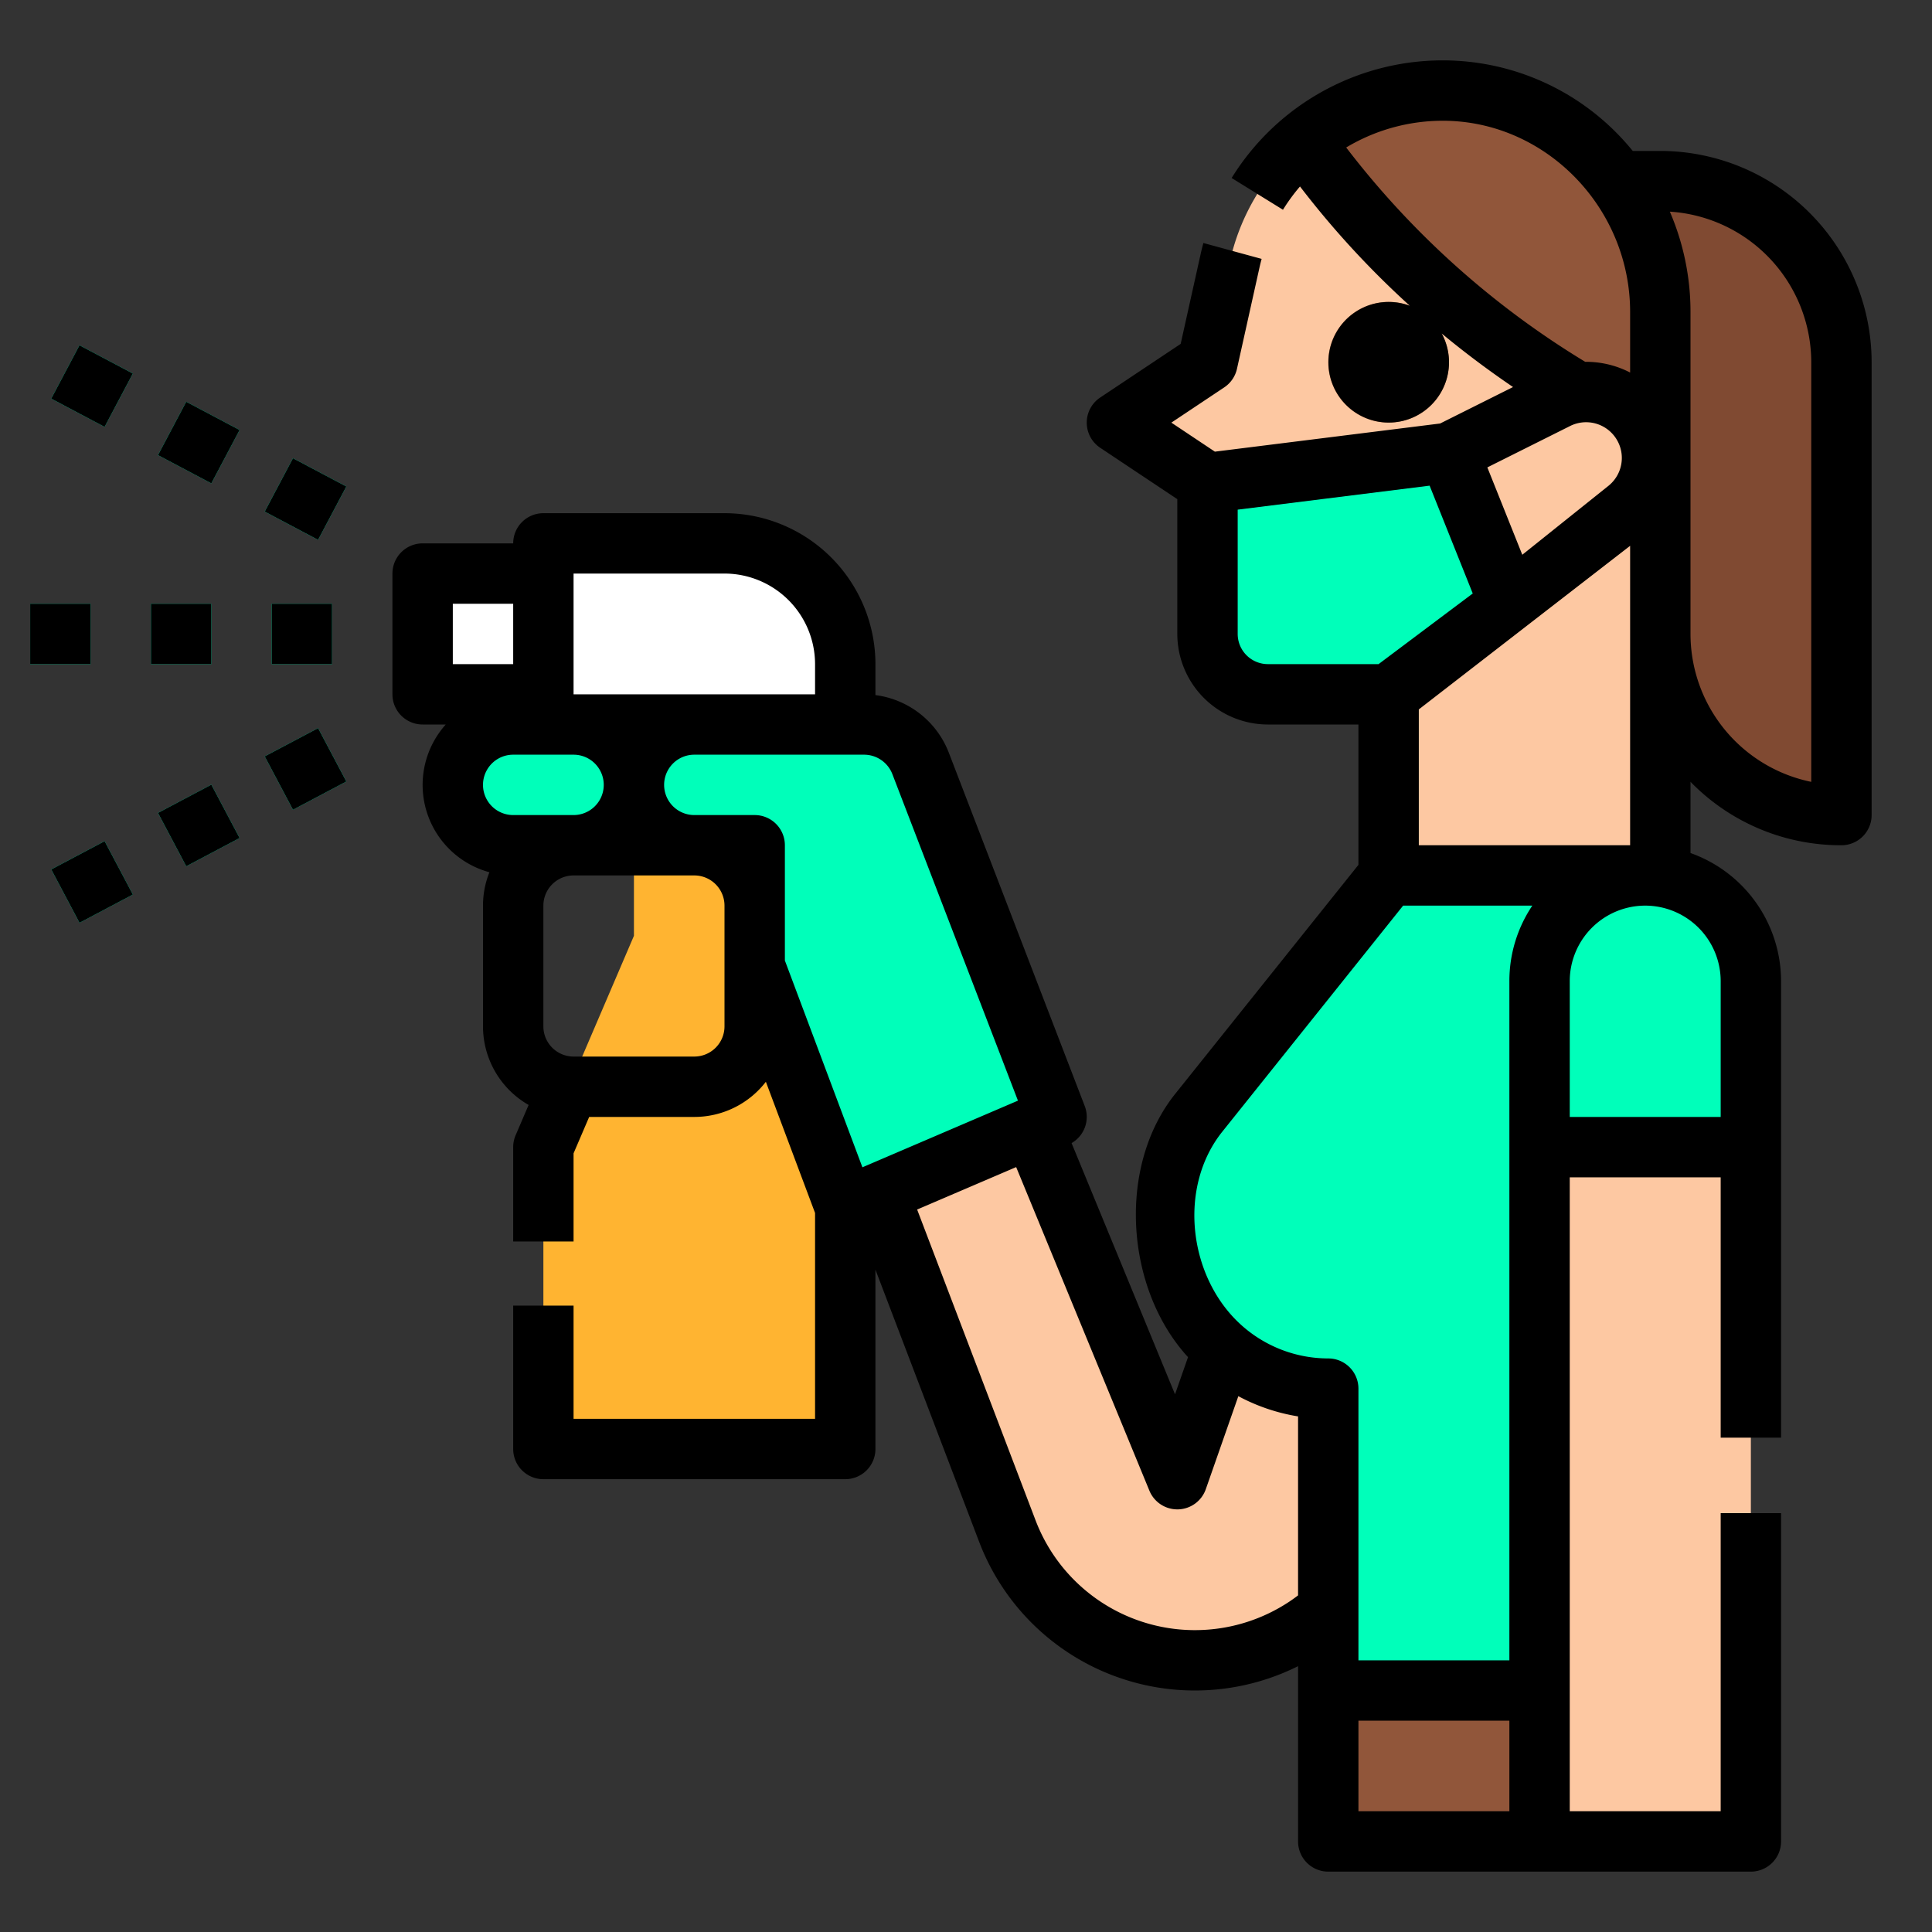 <?xml version="1.0"?>
<svg xmlns="http://www.w3.org/2000/svg" xmlns:xlink="http://www.w3.org/1999/xlink" xmlns:svgjs="http://svgjs.com/svgjs" version="1.1" width="512" height="512" x="0" y="0" viewBox="0 0 512 512" style="enable-background:new 0 0 512 512" xml:space="preserve" class=""><rect x="0" y="0" width="512" height="512" fill="#333333" stroke="none"/><g><g xmlns="http://www.w3.org/2000/svg" id="Filled_outline" data-name="Filled outline"><path d="m368 232-56 160-56-136-40 16 50.946 133.733a53.21 53.21 0 0 0 49.724 34.267 53.209 53.209 0 0 0 49.04-32.561l50.29-119.439v-56z" fill="#fdc8a2" data-original="#fdc8a2" style="" class=""/><path d="m440 48a48 48 0 0 1 48 48v120a48 48 0 0 1 -48-48v-72a16 16 0 0 0 -16-16h-24v-32z" fill="#804a32" data-original="#804a32" style="" class=""/><path d="m296 112 24 16v40a16 16 0 0 0 16 16h32v48h72v-149.328c0-31.39-24.68-57.76-56.06-58.65a57.743 57.743 0 0 0 -57.98 45.17l-5.96 26.808z" fill="#fdc8a2" data-original="#fdc8a2" style="" class=""/><circle cx="368" cy="96.002" fill="#91563a" r="16" data-original="#91563a" style="" class=""/><path d="m345.49 37.272c29.58 41.97 67.85 65.88 94.51 78.51v-34.07a57.7 57.7 0 0 0 -94.51-44.44z" fill="#91563a" data-original="#91563a" style="" class=""/><path d="m352 368a42.424 42.424 0 0 1 -40.79-30.77l-1.19-4.17a42.419 42.419 0 0 1 7.66-38.16l50.32-62.9h72v72l-8 96 17.45 48 14.55 40h-112z" fill="#00ffba" data-original="#4db6e4" style="" class=""/><path d="m464 488h-112v-40h97.45z" fill="#91563a" data-original="#91563a" style="" class=""/><path d="m464 304v-44a28 28 0 0 0 -28-28 28 28 0 0 0 -28 28v44z" fill="#00ffba" data-original="#4db6e4" style="" class=""/><path d="m408 304h56v184h-56z" fill="#fdc8a2" data-original="#fdc8a2" style="" class=""/><path d="m144 144h48a32 32 0 0 1 32 32v16a0 0 0 0 1 0 0h-80a0 0 0 0 1 0 0v-48a0 0 0 0 1 0 0z" fill="#ffffff" data-original="#d65246" style="" class=""/><path d="m112 152h32v32h-32z" fill="#ffffff" data-original="#c7483c" style="" class=""/><path d="m200 248v-24h-32v24l-24 56v80h80v-80z" fill="#ffb431" data-original="#ffb431" style="" class=""/><path d="m168 192h32v32h-32z" fill="#ffffff" data-original="#c7483c" style="" class=""/><path d="m160 224h-16v-32h24z" fill="#ffffff" data-original="#c7483c" style="" class=""/><g fill="#4db6e4"><path d="m224 320 56-24-36.055-93.744a16 16 0 0 0 -14.934-10.256h-45.011a16 16 0 0 0 -16 16 16 16 0 0 0 16 16h16v32z" fill="#00ffba" data-original="#4db6e4" style="" class=""/><rect height="32" rx="16" width="48" x="120" y="192" fill="#00ffba" data-original="#4db6e4" style="" class=""/><rect height="12" rx="16" width="12" x="136" y="224" fill="#00ffba" data-original="#4db6e4" style="" class=""/><path d="m72 160h16v16h-16z" fill="#00ffba" data-original="#4db6e4" style="" class=""/><path d="m40 160h16v16h-16z" fill="#00ffba" data-original="#4db6e4" style="" class=""/><path d="m8 160h16v16h-16z" fill="#00ffba" data-original="#4db6e4" style="" class=""/><path d="m72.93 124.257h16v16h-16z" transform="matrix(.468 -.884 .884 .468 -73.823 141.899)" fill="#00ffba" data-original="#4db6e4" style="" class=""/><path d="m44.648 109.285h16v16h-16z" transform="matrix(.468 -.884 .884 .468 -75.64 108.938)" fill="#00ffba" data-original="#4db6e4" style="" class=""/><path d="m16.367 94.312h16v16h-16z" transform="matrix(.468 -.884 .884 .468 -77.456 75.976)" fill="#00ffba" data-original="#4db6e4" style="" class=""/><path d="m72.93 195.743h16v16h-16z" transform="matrix(.884 -.468 .468 .884 -85.925 61.544)" fill="#00ffba" data-original="#4db6e4" style="" class=""/><path d="m44.648 210.715h16v16h-16z" transform="matrix(.884 -.468 .468 .884 -96.217 50.052)" fill="#00ffba" data-original="#4db6e4" style="" class=""/><path d="m16.367 225.688h16v16h-16z" transform="matrix(.884 -.468 .468 .884 -106.509 38.559)" fill="#00ffba" data-original="#4db6e4" style="" class=""/></g><path d="m368 184h-32a16 16 0 0 1 -16-16v-40l64-8 16 40z" fill="#00ffba" data-original="#85ccd5" style="" class=""/><path d="m440 40h-7.3c-1.012-1.228-2.055-2.436-3.159-3.6a64.785 64.785 0 0 0 -45.378-20.376 65.788 65.788 0 0 0 -57.768 31.149l13.605 8.413a49.553 49.553 0 0 1 4.513-6.17 238.715 238.715 0 0 0 29.112 31.628 15.971 15.971 0 1 0 8.435 7.334q9.039 7.484 18.911 14.191l-19.325 9.662-59.691 7.462-11.533-7.693 14.016-9.343a8 8 0 0 0 3.372-4.921l5.959-26.806q.26-1.173.574-2.32l-15.434-4.21c-.276 1.008-.53 2.036-.759 3.061l-5.262 23.672-21.326 14.217a8 8 0 0 0 0 13.313l20.438 13.621v35.716a24.027 24.027 0 0 0 24 24h24v37.194l-48.568 60.706c-15.452 19.315-13.21 51.671 3.408 69.76l-3.447 9.85-27.414-66.579a8 8 0 0 0 3.488-9.807l-36.055-93.743a24.158 24.158 0 0 0 -19.412-15.175v-8.206a40.045 40.045 0 0 0 -40-40h-48a8 8 0 0 0 -8 8h-24a8 8 0 0 0 -8 8v32a8 8 0 0 0 8 8h6.131a23.978 23.978 0 0 0 11.569 39.154 23.857 23.857 0 0 0 -1.7 8.846v32a24.011 24.011 0 0 0 12.09 20.823l-3.442 8.024a7.986 7.986 0 0 0 -.648 3.153v25h16v-23.356l4.136-9.644h27.864a23.969 23.969 0 0 0 18.963-9.315l13.037 34.766v54.549h-64v-30h-16v38a8 8 0 0 0 8 8h80a8 8 0 0 0 8-8v-47.526l27.474 72.1a61.192 61.192 0 0 0 84.526 32.98v46.446a8 8 0 0 0 8 8h112a8 8 0 0 0 8-8v-87h-16v79h-40v-168h40v69h16v-121a36.057 36.057 0 0 0 -24-33.936v-18.89c.135.138.263.283.4.42a55.6 55.6 0 0 0 39.6 16.406 8 8 0 0 0 8-8v-120a56.064 56.064 0 0 0 -56-56zm-83.244-.914a49.776 49.776 0 0 1 26.957-7.067c26.625.755 48.287 23.481 48.287 50.653v16.058c-.338-.174-.676-.346-1.023-.506a25.45 25.45 0 0 0 -10.877-2.338 229.567 229.567 0 0 1 -63.344-56.8zm46.667 107.931-9.261-23.154 21.938-10.969a9.468 9.468 0 0 1 10.149 15.861zm-75.423 20.983v-32.938l50.865-6.358 11.43 28.575-24.962 18.721h-29.333a8.009 8.009 0 0 1 -8-8zm-4.073 131.9 47.916-59.9h34.239a35.786 35.786 0 0 0 -6.082 20v180h-40v-72a8 8 0 0 0 -8-8 34.475 34.475 0 0 1 -22.667-8.515c-14.322-12.501-17.379-36.614-5.406-51.585zm-131.927-147.9a24.027 24.027 0 0 1 24 24v8h-64v-32zm-72 8h16v16h-16zm16 40h16a8 8 0 0 1 0 16h-16a8 8 0 0 1 0-16zm56 72a8.009 8.009 0 0 1 -8 8h-32a8.009 8.009 0 0 1 -8-8v-32a8.009 8.009 0 0 1 8-8h32a8.009 8.009 0 0 1 8 8zm16-48a8 8 0 0 0 -8-8h-16a8 8 0 0 1 0-16h45.011a8.048 8.048 0 0 1 7.467 5.128l33.29 86.554-41.219 17.665-20.549-54.798zm133.675 200.455a45.2 45.2 0 0 1 -67.249-21.574l-31.376-82.342 26.243-11.247 35.31 85.754a8 8 0 0 0 7.397 4.954h.217a8 8 0 0 0 7.335-5.354l8.621-24.646a50.475 50.475 0 0 0 15.827 5.361v47.431c-.76.578-1.532 1.138-2.325 1.663zm18.325 55.545v-24h40v24zm96-220v36h-40v-36a20.022 20.022 0 0 1 19.952-20h.1a20.022 20.022 0 0 1 19.948 20zm-24-36h-56v-36l56-43.355zm48-16.8a40.042 40.042 0 0 1 -32-39.2v-85.328a67.1 67.1 0 0 0 -5.475-26.584 40.046 40.046 0 0 1 37.475 39.912z" fill="#000000" data-original="#000000" style="" class=""/><path d="m72 160h16v16h-16z" fill="#000000" data-original="#000000" style="" class=""/><path d="m40 160h16v16h-16z" fill="#000000" data-original="#000000" style="" class=""/><path d="m8 160h16v16h-16z" fill="#000000" data-original="#000000" style="" class=""/><path d="m72.93 124.257h16v16h-16z" transform="matrix(.468 -.884 .884 .468 -73.823 141.899)" fill="#000000" data-original="#000000" style="" class=""/><path d="m44.648 109.285h16v16h-16z" transform="matrix(.468 -.884 .884 .468 -75.64 108.938)" fill="#000000" data-original="#000000" style="" class=""/><path d="m16.367 94.312h16v16h-16z" transform="matrix(.468 -.884 .884 .468 -77.456 75.976)" fill="#000000" data-original="#000000" style="" class=""/><path d="m72.93 195.743h16v16h-16z" transform="matrix(.884 -.468 .468 .884 -85.925 61.544)" fill="#000000" data-original="#000000" style="" class=""/><path d="m44.648 210.715h16v16h-16z" transform="matrix(.884 -.468 .468 .884 -96.217 50.052)" fill="#000000" data-original="#000000" style="" class=""/><path d="m16.367 225.688h16v16h-16z" transform="matrix(.884 -.468 .468 .884 -106.509 38.559)" fill="#000000" data-original="#000000" style="" class=""/></g></g></svg>
